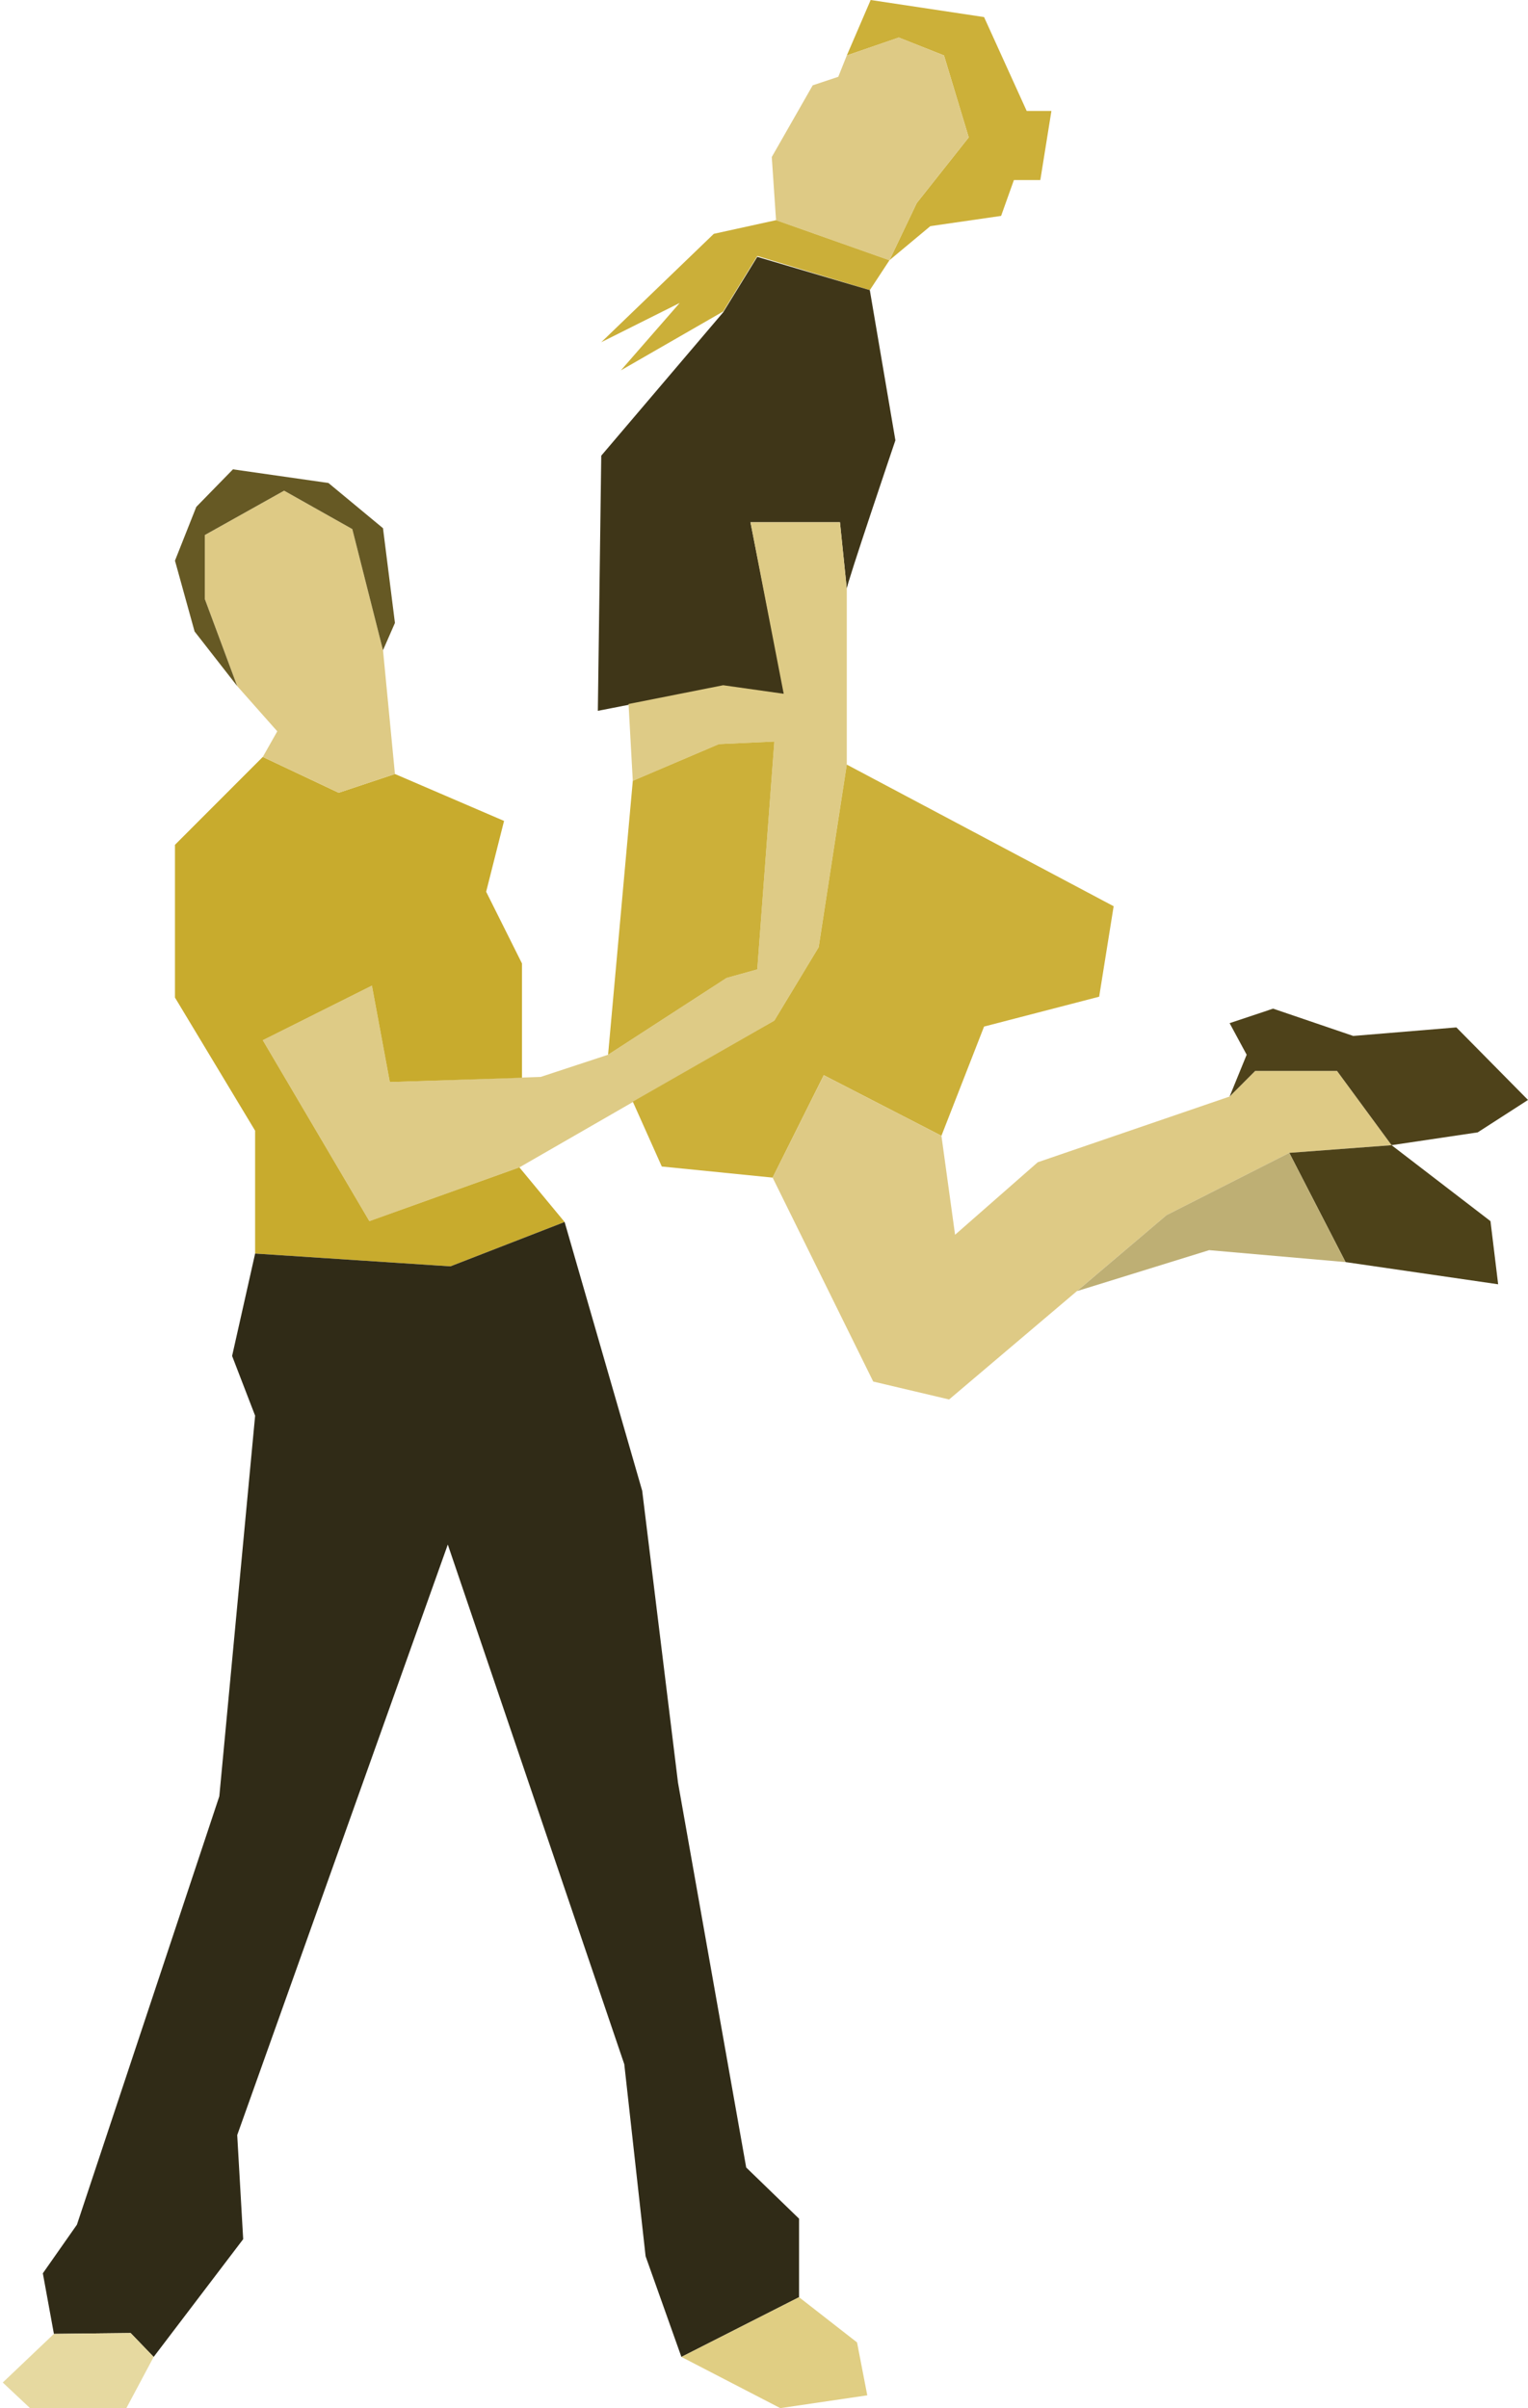<svg width="92" height="145" viewBox="0 0 92 145" fill="none" xmlns="http://www.w3.org/2000/svg">
<path d="M2.567 15.671L5.031 13.616L9.291 13L10.061 10.842H11.652L12.32 6.68H10.831L8.265 1.028L1.437 1.56805e-06L-6.26618e-06 3.34L3.131 2.261L5.852 3.34L7.341 8.273L4.209 12.229L2.567 15.671Z" transform="translate(50.985)" fill="#CCB039"/>
<path d="M2.464 2.877L4.004 2.364L4.517 1.079L7.649 -1.56805e-06L10.369 1.079L11.858 6.012L8.727 9.968L7.084 13.411L0.257 10.996L0 7.193L2.464 2.877Z" transform="translate(46.468 2.261)" fill="#DECA85"/>
<path d="M16.17 4.213L17.35 2.415L10.523 3.13611e-06L6.776 0.822L0 7.348L4.723 4.984L1.181 9.043L7.341 5.498L9.394 2.158L16.17 4.213Z" transform="translate(36.202 13.257)" fill="#CBAF39"/>
<path d="M14.989 19.988C14.938 19.833 17.915 11.047 17.915 11.047L16.375 2.004L9.599 -3.13611e-06L7.546 3.34L0.205 11.972L3.13309e-06 27.335L7.597 25.845L11.242 26.359L9.189 15.98H14.578L14.989 19.988Z" transform="translate(35.996 15.466)" fill="#3F3618"/>
<path d="M22.278 15.569L22.022 10.944L27.72 9.814L31.364 10.328L29.362 0H34.752L35.163 4.008V14.592L33.469 25.588L30.799 30.007L15.451 38.845L6.417 42.082L-6.26618e-06 31.189L6.571 27.9L7.649 33.707L16.734 33.398L20.79 32.062L27.925 27.438L29.773 26.924L30.799 13.205L27.463 13.359L22.278 15.569Z" transform="translate(15.822 31.446)" fill="#DECB86"/>
<path d="M28.951 8.529L12.884 -3.13611e-06L11.191 10.996L8.521 15.415L6.26618e-06 20.296L1.745 24.201L8.419 24.869L11.498 18.703L18.582 22.351L21.149 15.774L28.079 13.976L28.951 8.529Z" transform="translate(38.101 46.038)" fill="#CCB039"/>
<path d="M1.489 2.364L6.673 0.154L10.01 6.27222e-06L8.983 13.719L7.135 14.233L-6.26618e-06 18.857L1.489 2.364Z" transform="translate(36.612 44.651)" fill="#CCB039"/>
<path d="M10.164 3.905L10.985 9.865L15.964 5.498L27.514 1.541L29.054 -6.27222e-06H33.982L37.267 4.47L31.108 4.933L23.716 8.684L10.626 19.782L6.057 18.703L3.13309e-06 6.423L3.08 0.257L10.164 3.905Z" transform="translate(46.519 64.484)" fill="#DECA85"/>
<path d="M1.027 2.775L6.26617e-06 5.292L1.54 3.751H6.468L9.753 8.221L14.938 7.45L17.966 5.498L13.654 1.13L7.443 1.644L2.618 0L6.26617e-06 0.874L1.027 2.775Z" transform="translate(74.034 60.733)" fill="#4E421A"/>
<path d="M3.388 7.039L12.576 8.375L12.114 4.573L6.16 0L6.26618e-06 0.462L3.388 7.039Z" transform="translate(77.627 68.955)" fill="#4D4219"/>
<path d="M-6.26618e-06 8.324L7.957 5.858L16.17 6.577L12.782 -3.13611e-06L5.39 3.751L-6.26618e-06 8.324Z" transform="translate(64.845 69.417)" fill="#BEAF74"/>
<path d="M20.892 19.32V12.434L18.736 8.118L19.814 3.854L13.244 1.028L9.856 2.158L5.287 0L0 5.292V14.49L4.825 22.505V29.904L16.58 30.675L23.459 28.003L20.738 24.715L11.704 27.952L5.287 17.059L11.858 13.77L12.936 19.576L20.892 19.32Z" transform="translate(10.535 45.576)" fill="#C8AB2D"/>
<path d="M10.729 9.608L11.447 17.059L8.059 18.189L3.491 16.031L4.363 14.49L1.951 11.767L0 6.526V2.672L4.774 -6.27221e-06L8.881 2.312L10.729 9.608Z" transform="translate(12.332 29.545)" fill="#DECA85"/>
<path d="M13.244 9.249L12.525 10.893L10.677 3.597L6.571 1.285L1.797 3.956V7.81L3.747 13.051L1.181 9.763L0 5.498L1.283 2.261L3.491 -6.27222e-06L9.24 0.822L12.525 3.545L13.244 9.249Z" transform="translate(10.535 28.26)" fill="#665924"/>
<path d="M31.416 0L36.087 16.185L38.243 33.758L42.349 56.931L45.532 60.014V64.741L38.448 68.338L36.292 62.275L35.009 50.714L24.383 19.422L11.704 54.979L12.063 61.247L6.673 68.338L5.287 66.899L0.667 66.951L0 63.303L2.053 60.374L10.626 34.58L12.782 11.664L11.396 8.067L12.782 1.901L24.537 2.672L31.416 0Z" transform="translate(2.579 73.579)" fill="#302B17"/>
<path d="M11.191 5.909L10.575 2.723L7.084 0L-3.13309e-06 3.597L5.955 6.68L11.191 5.909Z" transform="translate(41.027 138.32)" fill="#E0CE83"/>
<path d="M9.086 1.439L7.443 4.522H1.643L-6.26618e-06 2.98L3.08 0.051L7.7 6.2722e-06L9.086 1.439Z" transform="translate(0.166 140.478)" fill="#E6D9A0"/>
</svg>
